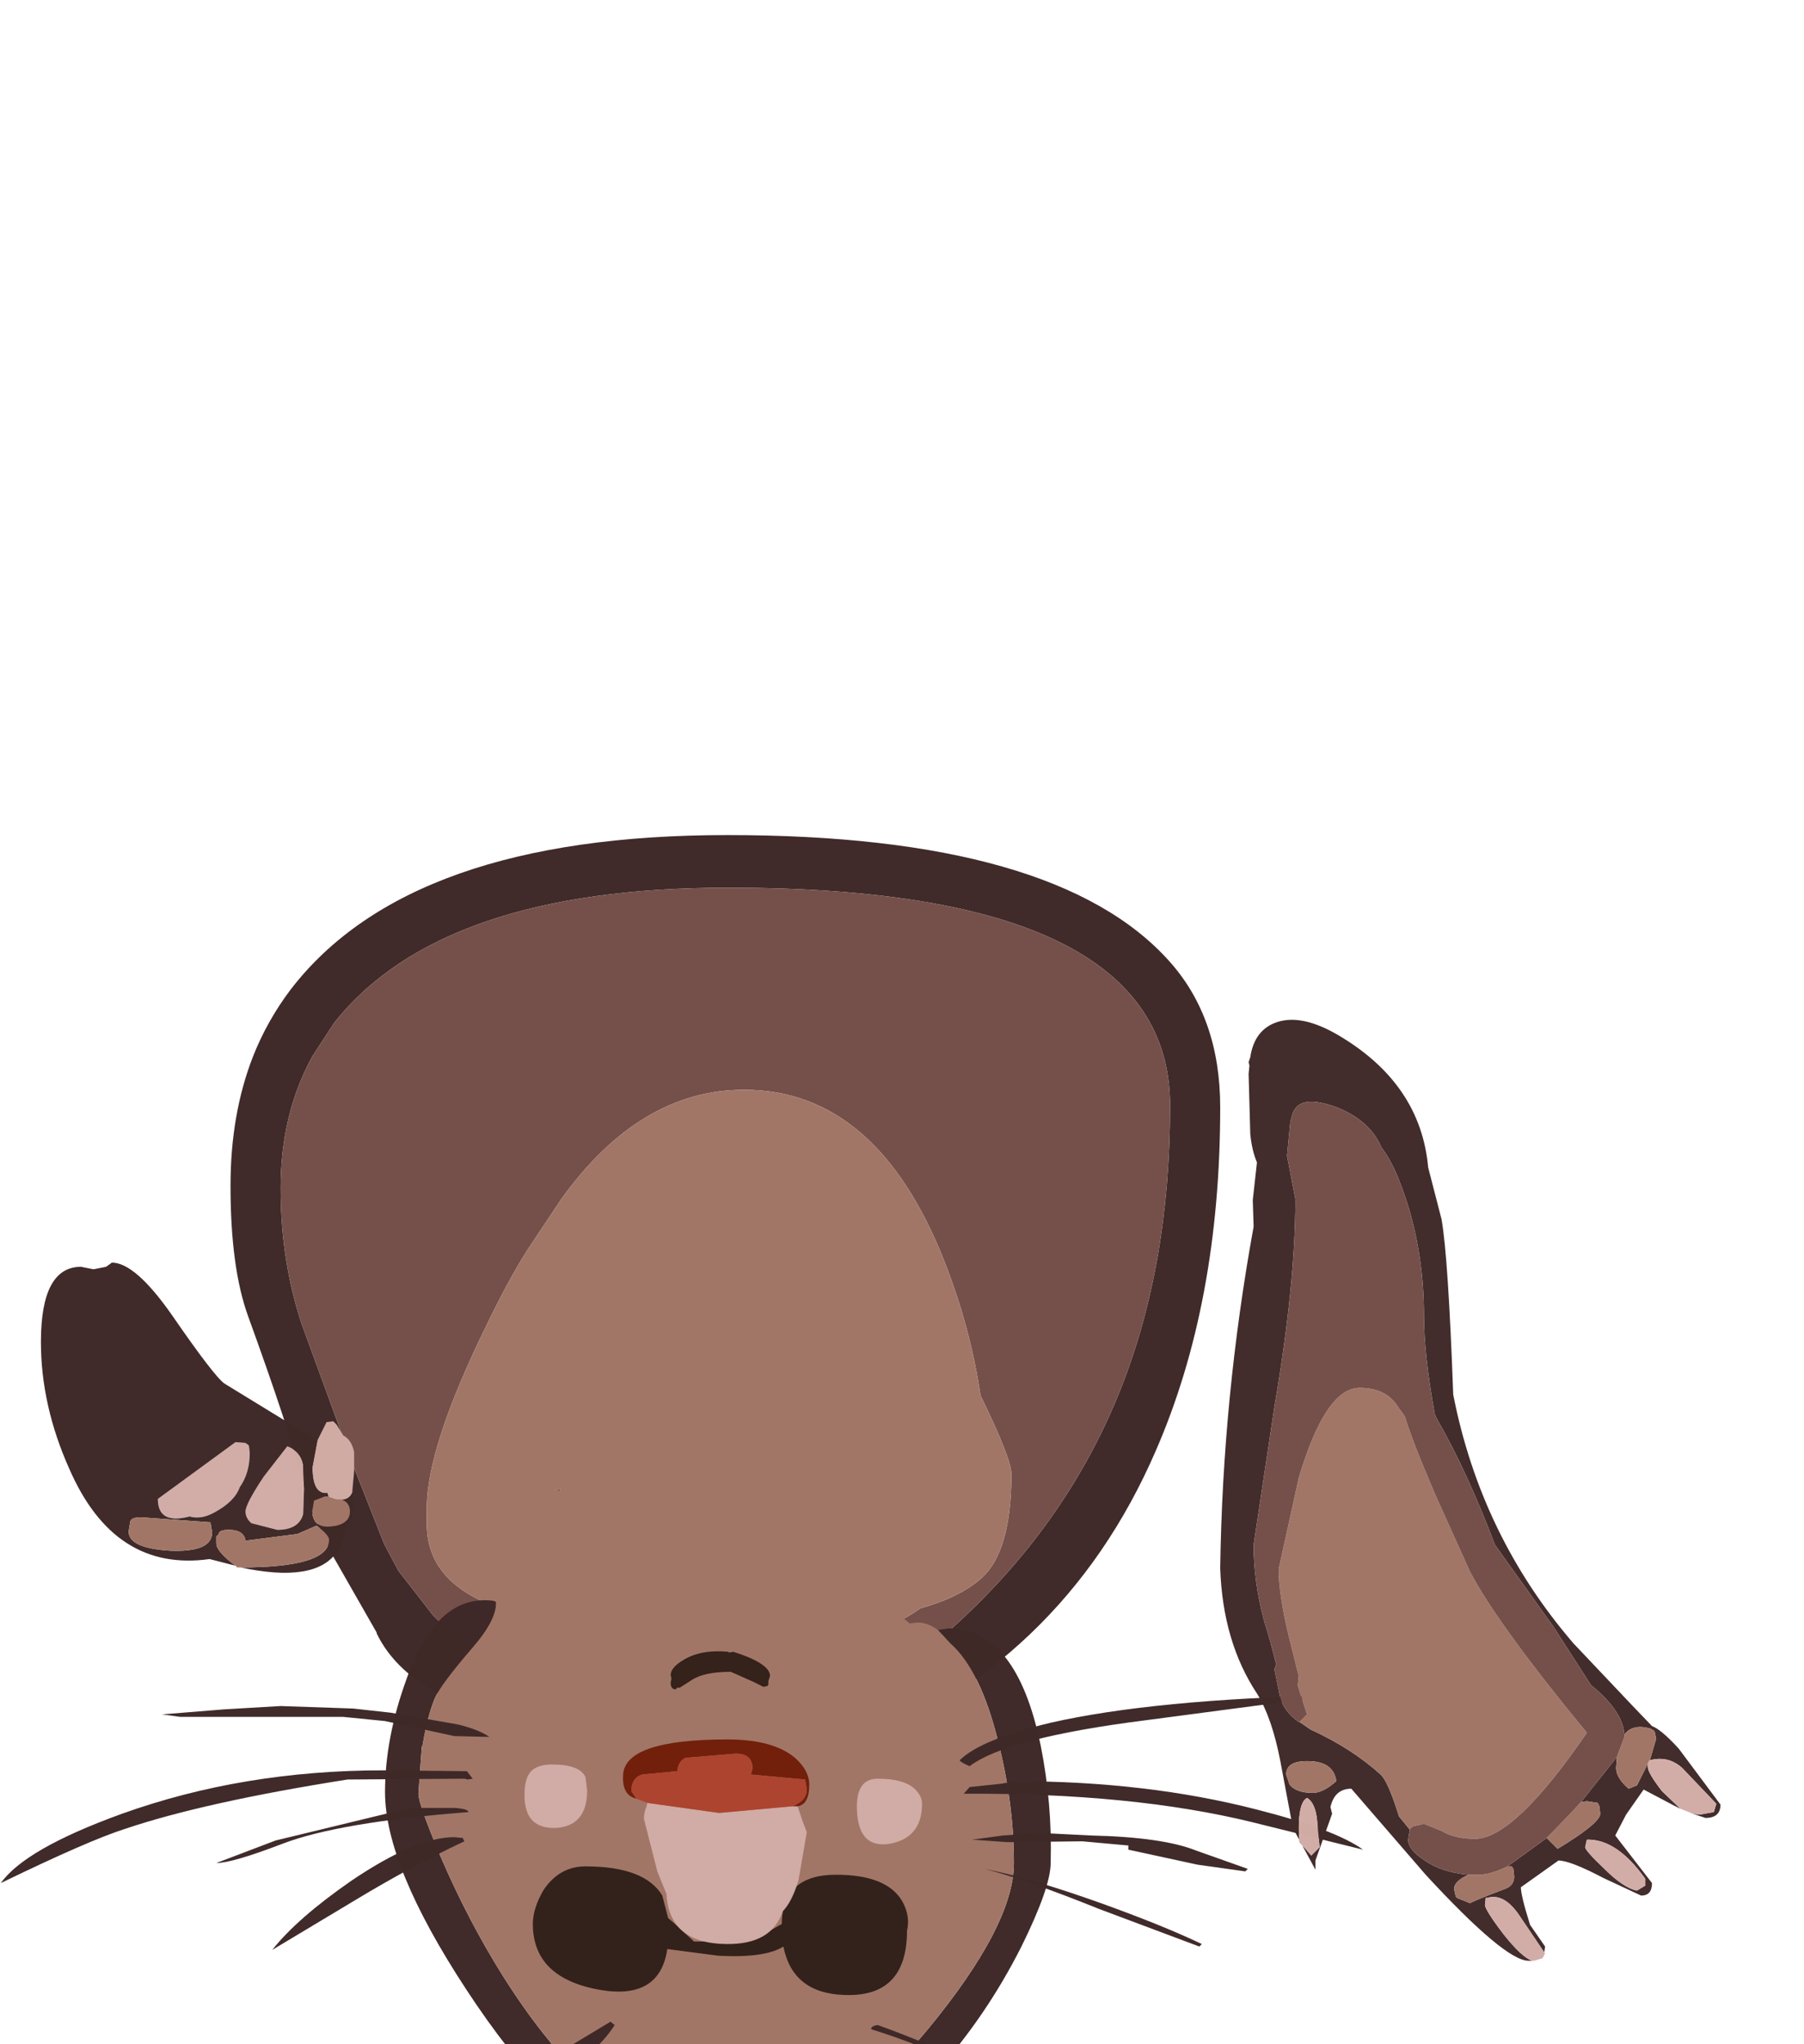 <?xml version="1.0" encoding="UTF-8" standalone="no"?>
<svg xmlns:xlink="http://www.w3.org/1999/xlink" height="122.4px" width="108.0px" xmlns="http://www.w3.org/2000/svg">
  <g transform="matrix(1, 0, 0, 1, 83.35, 98.75)">
    <use height="54.9" transform="matrix(1.0, 0.0, 0.0, 1.0, -69.55, -48.75)" width="59.25" xlink:href="#sprite0"/>
    <use height="37.9" transform="matrix(1.0, 0.0, 0.0, 1.0, -60.3, -6.0)" width="39.85" xlink:href="#sprite1"/>
    <use height="7.7" transform="matrix(1.0, 0.0, 0.0, 1.0, -51.45, 13.0)" width="22.45" xlink:href="#sprite2"/>
    <use height="31.25" transform="matrix(1.0, 0.0, 0.0, 1.0, -83.3, 2.75)" width="81.55" xlink:href="#sprite3"/>
    <use height="25.55" transform="matrix(1.0, 0.0, 0.0, 1.0, -80.9, -23.15)" width="43.65" xlink:href="#shape4"/>
    <use height="56.35" transform="matrix(1.0, 0.0, 0.0, 1.0, -10.3, -37.7)" width="29.95" xlink:href="#shape5"/>
  </g>
  <defs>
    <g id="sprite0" transform="matrix(1, 0, 0, 1, 0.0, 0.0)">
      <use height="54.9" transform="matrix(1.0, 0.0, 0.0, 1.0, 0.0, 0.0)" width="59.25" xlink:href="#shape0"/>
    </g>
    <g id="shape0" transform="matrix(1, 0, 0, 1, 0.0, 0.0)">
      <path d="M55.4 36.85 Q49.8 49.8 36.5 54.9 L20.95 53.9 Q11.0 52.5 8.75 47.8 L8.75 47.75 6.15 43.2 Q4.85 40.7 4.35 38.8 3.5 35.55 1.05 28.8 0.0 25.9 0.0 21.0 0.0 16.7 1.35 13.25 2.2 11.1 3.6 9.25 10.7 0.0 29.75 0.0 49.45 0.0 56.2 7.55 59.25 10.95 59.25 16.3 59.25 28.0 55.4 36.85 M56.25 16.2 Q56.25 3.15 29.8 3.15 12.6 3.15 6.2 11.25 L4.9 13.25 Q3.0 16.7 3.0 21.15 3.0 25.45 4.25 29.25 L7.5 38.15 9.2 42.45 10.05 44.05 12.15 46.75 Q15.4 50.0 25.75 51.45 36.35 53.0 39.75 50.3 49.2 43.3 53.2 33.4 56.25 25.85 56.25 16.2" fill="#3e2928" fill-opacity="0.988" fill-rule="evenodd" stroke="none"/>
      <path d="M44.95 44.5 Q46.75 42.9 46.75 38.25 46.75 37.35 44.9 33.55 44.3 29.5 42.75 25.55 38.7 15.25 30.75 15.25 24.5 15.25 19.8 21.8 L18.1 24.35 Q16.85 26.2 15.4 29.2 11.75 36.6 11.75 40.3 L11.75 40.9 11.75 41.25 Q11.75 44.75 16.0 46.25 17.85 46.95 18.9 46.8 L24.35 47.65 26.0 48.0 34.5 48.0 34.5 47.8 Q38.55 48.3 41.3 46.3 43.65 45.65 44.95 44.5 M56.25 16.2 Q56.25 25.85 53.2 33.4 49.2 43.3 39.75 50.3 36.35 53.0 25.75 51.45 15.4 50.0 12.15 46.75 L10.05 44.05 9.2 42.45 7.5 38.15 4.25 29.25 Q3.0 25.45 3.0 21.15 3.0 16.7 4.9 13.25 L6.2 11.25 Q12.6 3.15 29.8 3.15 56.25 3.15 56.25 16.2 M19.75 39.25 L19.45 39.25 19.75 39.15 19.75 39.25" fill="#75504a" fill-rule="evenodd" stroke="none"/>
      <path d="M44.95 44.5 Q43.65 45.65 41.3 46.3 38.55 48.3 34.5 47.8 L34.5 48.0 26.0 48.0 24.35 47.65 18.9 46.8 Q17.85 46.95 16.0 46.25 11.75 44.75 11.75 41.25 L11.75 40.9 11.75 40.3 Q11.75 36.6 15.4 29.2 16.85 26.2 18.1 24.35 L19.8 21.8 Q24.5 15.25 30.75 15.25 38.7 15.25 42.75 25.55 44.3 29.5 44.9 33.55 46.75 37.35 46.75 38.25 46.75 42.9 44.95 44.5 M19.75 39.25 L19.75 39.15 19.45 39.25 19.75 39.25" fill="#a27666" fill-rule="evenodd" stroke="none"/>
    </g>
    <g id="sprite1" transform="matrix(1, 0, 0, 1, 0.0, 0.0)">
      <use height="37.9" transform="matrix(1.0, 0.0, 0.0, 1.0, 0.0, 0.0)" width="39.85" xlink:href="#shape1"/>
    </g>
    <g id="shape1" transform="matrix(1, 0, 0, 1, 0.0, 0.0)">
      <path d="M33.1 4.85 L33.75 4.75 Q37.8 4.75 39.25 11.75 39.95 15.25 39.85 18.8 39.85 20.25 38.1 23.8 36.0 27.95 33.05 31.25 24.65 40.65 15.0 36.75 9.85 34.0 4.85 26.35 0.0 18.95 0.0 14.55 0.0 11.3 1.3 7.75 3.1 2.65 6.5 3.1 L6.65 3.15 Q6.7 4.25 5.2 5.95 3.35 8.1 3.0 8.9 2.55 9.95 2.25 11.75 L2.2 11.85 2.0 14.65 Q2.0 15.25 3.3 18.35 4.95 22.2 7.05 25.55 13.5 35.8 20.8 35.8 26.65 35.8 32.5 28.75 37.65 22.5 37.65 18.8 37.65 15.25 36.7 11.5 35.65 7.25 33.85 5.65 L33.1 4.85" fill="#3e2928" fill-opacity="0.988" fill-rule="evenodd" stroke="none"/>
      <path d="M6.5 3.1 Q10.85 0.0 18.25 0.0 26.35 0.0 31.4 4.45 L31.9 4.4 Q32.5 4.4 33.1 4.85 L33.85 5.65 Q35.65 7.25 36.7 11.5 37.65 15.25 37.65 18.8 37.65 22.5 32.5 28.75 26.65 35.8 20.8 35.8 13.5 35.8 7.05 25.55 4.95 22.2 3.3 18.35 2.0 15.25 2.0 14.65 L2.2 11.85 2.25 11.75 Q2.55 9.95 3.0 8.9 3.35 8.1 5.2 5.95 6.7 4.25 6.65 3.15 L6.5 3.1" fill="#a27666" fill-rule="evenodd" stroke="none"/>
    </g>
    <g id="sprite2" transform="matrix(1, 0, 0, 1, 0.0, 0.0)">
      <use height="7.7" transform="matrix(1.0, 0.0, 0.0, 1.0, 0.0, 0.0)" width="22.45" xlink:href="#shape2"/>
    </g>
    <g id="shape2" transform="matrix(1, 0, 0, 1, 0.0, 0.0)">
      <path d="M22.4 3.85 Q22.4 7.85 18.65 7.7 15.55 7.6 15.0 4.8 13.9 5.5 11.1 5.35 L8.05 4.95 Q7.6 8.0 4.05 7.4 0.0 6.7 0.0 3.45 0.0 2.5 0.65 1.4 1.6 0.0 3.15 0.0 6.7 0.0 7.75 1.75 L8.1 3.1 8.4 3.35 9.65 4.5 Q13.05 4.55 14.2 3.85 L14.9 3.45 Q14.95 0.5 18.15 0.5 21.25 0.5 22.15 2.15 22.6 3.0 22.4 3.85" fill="#33221b" fill-rule="evenodd" stroke="none"/>
    </g>
    <g id="sprite3" transform="matrix(1, 0, 0, 1, 0.0, 0.0)">
      <use height="31.25" transform="matrix(1.0, 0.0, 0.0, 1.0, 0.0, 0.0)" width="81.55" xlink:href="#shape3"/>
    </g>
    <g id="shape3" transform="matrix(1, 0, 0, 1, 0.0, 0.0)">
      <path d="M71.65 10.15 L67.5 9.25 67.5 9.0 64.75 8.75 60.25 8.8 58.15 8.65 60.0 8.4 62.25 8.25 65.25 8.4 Q69.55 8.5 71.55 9.3 L74.65 10.4 74.5 10.55 71.65 10.15 M71.75 15.05 L65.75 12.8 Q61.4 11.05 58.9 10.4 61.65 10.95 65.85 12.45 69.6 13.8 71.9 14.9 L71.75 15.05 M75.2 6.85 Q79.9 8.05 81.55 9.25 L74.9 7.6 Q67.75 5.85 57.65 5.9 L58.0 5.5 59.9 5.3 60.75 5.15 Q68.6 5.15 75.2 6.85 M68.55 1.5 Q60.25 2.55 58.0 4.25 57.5 4.05 57.4 3.9 58.65 2.65 62.85 1.65 69.0 0.25 79.9 0.0 L68.55 1.5 M52.5 19.75 Q58.85 22.05 62.4 24.65 65.05 26.6 68.75 31.0 L68.5 31.25 Q63.75 26.3 62.25 25.1 58.2 21.9 52.1 20.0 52.1 19.8 52.5 19.75 M27.15 2.45 L23.0 1.55 20.5 1.3 10.75 1.3 9.65 1.15 13.35 0.85 16.75 0.65 21.1 0.8 23.35 1.05 27.35 1.75 Q28.6 2.05 29.25 2.5 L27.15 2.45 M28.25 5.0 L27.95 5.05 27.75 5.0 20.75 5.05 Q12.2 6.4 7.45 8.0 5.25 8.7 0.0 11.25 1.45 9.2 7.25 7.1 14.5 4.5 22.9 4.5 L27.9 4.55 28.25 5.0 M27.65 8.55 L27.75 8.75 Q24.65 10.2 21.25 12.25 L16.25 15.25 Q17.75 13.35 21.0 11.1 24.85 8.5 27.15 8.5 L27.65 8.55 M28.0 7.0 Q20.25 7.6 16.85 8.9 13.85 10.05 12.9 10.05 L16.45 8.7 24.5 6.75 27.25 6.75 27.6 6.8 Q27.95 6.85 28.0 7.0 M36.5 19.55 L36.75 19.75 Q34.55 23.2 26.25 26.25 L25.3 26.0 25.25 25.75 Q23.4 25.75 21.2 27.8 L21.25 27.65 Q21.25 25.65 25.75 25.65 26.2 25.65 30.6 23.1 L36.5 19.55" fill="#3e2928" fill-opacity="0.988" fill-rule="evenodd" stroke="none"/>
      <path d="M54.75 5.65 Q55.15 6.05 55.15 6.5 55.15 8.55 53.2 8.9 51.25 9.2 51.25 6.65 51.25 5.0 52.5 5.0 54.1 5.0 54.75 5.65 M47.4 6.65 L47.7 6.65 48.0 7.55 48.25 8.2 47.75 11.1 Q47.35 12.4 46.8 12.95 46.15 14.95 43.4 14.9 40.0 14.85 39.85 11.9 L39.3 10.55 38.5 7.4 Q38.5 7.0 38.65 6.7 L38.7 6.45 43.0 7.05 47.4 6.65 M35.0 4.9 L35.1 5.7 Q35.1 7.85 33.2 7.95 31.35 8.0 31.35 6.0 31.35 5.15 31.6 4.75 31.95 4.15 33.0 4.15 34.65 4.15 35.0 4.9" fill="#d1aca6" fill-opacity="0.988" fill-rule="evenodd" stroke="none"/>
      <path d="M38.05 6.2 Q37.2 6.0 37.25 4.85 37.25 2.65 43.5 2.65 46.3 2.65 47.6 3.8 48.4 4.55 48.4 5.35 48.4 6.55 47.7 6.65 L47.4 6.65 Q48.25 6.3 48.25 5.65 L48.15 5.05 44.9 4.75 45.0 4.4 Q45.0 3.5 44.0 3.5 L41.0 3.75 Q40.55 3.95 40.5 4.55 L38.4 4.75 Q37.75 4.95 37.75 5.75 L38.05 6.2" fill="#72200b" fill-rule="evenodd" stroke="none"/>
      <path d="M38.05 6.2 L37.75 5.75 Q37.75 4.95 38.4 4.75 L40.5 4.55 Q40.55 3.95 41.0 3.75 L44.0 3.5 Q45.0 3.5 45.0 4.4 L44.9 4.75 48.15 5.05 48.25 5.65 Q48.25 6.3 47.4 6.65 L43.0 7.05 38.7 6.45 38.05 6.2" fill="#ad442f" fill-opacity="0.988" fill-rule="evenodd" stroke="none"/>
    </g>
    <g id="shape4" transform="matrix(1, 0, 0, 1, 80.9, 23.15)">
      <path d="M-37.35 1.9 L-37.35 2.1 -37.4 2.2 -37.65 2.25 -38.25 1.95 -39.6 1.35 Q-41.2 1.35 -41.95 1.85 L-42.65 2.3 -42.8 2.3 -42.9 2.4 Q-43.2 2.4 -43.2 2.0 L-43.15 1.75 -43.2 1.55 Q-43.2 1.1 -42.45 0.65 -41.4 0.0 -39.75 0.15 L-39.7 0.2 -39.45 0.15 Q-37.25 0.85 -37.25 1.6 L-37.35 1.9" fill="#33221b" fill-opacity="0.988" fill-rule="evenodd" stroke="none"/>
      <path d="M-64.35 -12.5 L-63.8 -13.6 -63.4 -13.65 -63.2 -13.45 -62.8 -12.8 Q-62.3 -12.55 -62.15 -11.8 L-62.15 -10.65 -62.25 -9.55 -62.25 -9.4 Q-62.4 -9.0 -62.85 -8.95 L-63.2 -8.95 -63.65 -9.1 -63.7 -9.15 -63.75 -9.35 Q-64.65 -9.25 -64.65 -10.9 L-64.35 -12.5 M-73.9 -9.0 L-69.25 -12.4 -68.65 -12.35 -68.45 -12.2 -68.4 -11.75 Q-68.4 -10.55 -69.0 -9.7 -69.3 -8.85 -70.5 -8.2 -71.3 -7.75 -72.0 -7.95 -73.9 -7.45 -73.9 -9.0 M-65.15 -9.6 L-65.2 -8.1 Q-65.45 -7.15 -66.75 -7.15 L-68.3 -7.55 Q-68.65 -7.85 -68.65 -8.25 -68.65 -8.7 -67.55 -10.35 L-66.15 -12.15 Q-65.35 -11.85 -65.2 -11.05 L-65.15 -9.6" fill="#d1aca6" fill-opacity="0.988" fill-rule="evenodd" stroke="none"/>
      <path d="M-69.25 -5.0 L-70.8 -5.4 Q-76.5 -4.6 -79.2 -10.8 -80.9 -14.6 -80.9 -18.4 -80.9 -22.9 -78.5 -22.9 L-77.75 -22.75 -77.0 -22.9 -76.65 -23.15 Q-75.25 -23.15 -73.05 -20.0 -70.5 -16.3 -69.9 -15.9 L-64.35 -12.5 -64.65 -10.9 Q-64.65 -9.25 -63.75 -9.35 L-63.7 -9.15 -63.9 -9.15 -64.55 -8.9 -64.65 -8.3 Q-64.65 -7.25 -63.55 -7.35 L-63.2 -7.4 Q-62.4 -7.6 -62.4 -8.25 -62.4 -8.75 -62.85 -8.95 -62.4 -9.0 -62.25 -9.4 L-62.25 -9.55 -62.15 -8.7 Q-62.15 -7.95 -62.7 -7.15 -62.8 -6.35 -63.2 -5.8 -64.5 -3.95 -68.95 -4.9 -63.65 -4.9 -63.65 -6.55 -63.65 -6.85 -64.4 -7.4 L-65.55 -6.9 -68.65 -6.5 Q-68.75 -7.15 -69.65 -7.15 -70.25 -7.15 -70.25 -6.9 L-70.4 -6.75 -70.4 -6.35 Q-70.4 -5.85 -69.25 -5.0 M-75.65 -7.05 Q-75.65 -6.05 -73.15 -5.9 -70.65 -5.8 -70.65 -7.0 L-70.75 -7.6 -74.9 -7.9 Q-75.5 -7.9 -75.55 -7.65 L-75.65 -7.05 M-73.9 -9.0 Q-73.9 -7.45 -72.0 -7.95 -71.3 -7.75 -70.5 -8.2 -69.3 -8.85 -69.0 -9.7 -68.4 -10.55 -68.4 -11.75 L-68.45 -12.2 -68.65 -12.35 -69.25 -12.4 -73.9 -9.0 M-65.15 -9.6 L-65.2 -11.05 Q-65.35 -11.85 -66.15 -12.15 L-67.55 -10.35 Q-68.65 -8.7 -68.65 -8.25 -68.65 -7.85 -68.3 -7.55 L-66.75 -7.15 Q-65.45 -7.15 -65.2 -8.1 L-65.15 -9.6" fill="#3e2928" fill-opacity="0.988" fill-rule="evenodd" stroke="none"/>
      <path d="M-68.95 -4.9 L-69.15 -4.9 -69.25 -5.0 Q-70.4 -5.85 -70.4 -6.35 L-70.4 -6.75 -70.25 -6.9 Q-70.25 -7.15 -69.65 -7.15 -68.75 -7.15 -68.65 -6.5 L-65.55 -6.9 -64.4 -7.4 Q-63.65 -6.85 -63.65 -6.55 -63.65 -4.9 -68.95 -4.9 M-75.65 -7.05 L-75.55 -7.65 Q-75.5 -7.9 -74.9 -7.9 L-70.75 -7.6 -70.65 -7.0 Q-70.65 -5.8 -73.15 -5.9 -75.65 -6.05 -75.65 -7.05 M-62.85 -8.95 Q-62.4 -8.75 -62.4 -8.25 -62.4 -7.6 -63.2 -7.4 L-63.55 -7.35 Q-64.65 -7.25 -64.65 -8.3 L-64.55 -8.9 -63.9 -9.15 -63.7 -9.15 -63.65 -9.1 -63.2 -8.95 -62.85 -8.95" fill="#a27666" fill-rule="evenodd" stroke="none"/>
    </g>
    <g id="shape5" transform="matrix(1, 0, 0, 1, 10.3, 37.7)">
      <path d="M8.4 18.65 L8.15 18.65 Q6.75 18.65 2.0 13.5 L-2.45 8.35 Q-3.45 8.35 -3.7 9.45 L-3.6 9.85 -4.6 12.65 -4.6 12.7 -4.6 13.2 -5.95 10.7 -6.7 6.7 Q-7.2 4.1 -8.1 2.65 -10.15 -0.45 -10.3 -4.85 -10.15 -15.15 -8.3 -25.3 L-8.35 -26.9 -8.1 -29.15 Q-8.4 -29.85 -8.5 -30.85 L-8.6 -34.45 -8.55 -34.95 -8.6 -35.15 -8.5 -35.45 Q-8.25 -37.1 -6.9 -37.55 -5.4 -38.05 -3.2 -36.75 1.7 -33.85 2.15 -28.85 L2.95 -25.75 Q3.35 -23.5 3.65 -15.25 5.3 -6.8 10.85 -0.35 L14.4 3.4 15.55 4.6 Q16.1 4.8 17.15 5.95 L19.65 9.3 Q19.65 10.1 18.75 10.1 L18.0 9.85 18.4 9.9 19.25 9.75 19.4 9.25 17.35 7.1 Q16.5 6.35 15.4 6.65 L15.45 6.55 15.8 5.35 15.7 4.9 15.45 4.75 Q14.4 4.45 13.9 5.1 13.8 3.8 12.2 2.4 L11.9 2.15 9.65 -1.35 6.15 -6.25 Q4.5 -10.6 2.7 -13.75 L2.55 -14.05 Q1.9 -17.65 1.9 -19.9 1.9 -24.2 0.5 -27.85 0.0 -29.2 -0.65 -30.05 -1.3 -31.6 -3.2 -32.4 -5.65 -33.35 -6.0 -31.95 L-6.1 -31.6 -6.3 -29.55 -6.05 -28.25 -5.8 -26.95 Q-5.8 -21.85 -7.05 -14.55 L-8.3 -6.25 Q-8.3 -4.1 -7.7 -1.8 L-7.3 -0.45 -6.95 0.9 -7.05 1.2 -6.75 2.7 Q-6.55 3.7 -5.6 4.35 L-5.55 4.35 -4.9 4.8 Q-2.4 5.95 -0.7 7.5 -0.25 7.9 0.4 10.0 L1.05 10.8 0.95 11.4 Q0.95 12.0 1.95 12.65 2.95 13.35 4.55 13.5 3.7 13.9 3.7 14.35 L3.8 14.8 3.9 14.9 4.65 15.2 Q5.15 14.95 6.75 14.35 7.3 14.15 7.3 13.6 L7.25 13.15 7.15 13.0 6.9 13.0 9.25 11.3 9.9 11.95 Q12.45 10.4 12.45 9.85 L12.4 9.4 12.3 9.2 11.65 9.1 11.3 9.15 13.45 6.45 13.4 7.1 Q13.4 7.7 14.15 8.35 L14.65 8.15 15.3 6.85 15.3 7.05 Q15.3 7.4 16.15 8.5 L17.25 9.55 16.85 9.35 15.05 8.4 14.0 9.9 13.35 11.15 15.55 14.0 Q15.55 14.75 14.9 14.75 L12.65 13.7 Q10.65 12.65 9.95 12.65 L7.7 14.25 Q7.7 14.75 8.25 16.5 L9.15 17.8 9.1 18.15 7.65 16.0 Q6.7 14.55 5.65 14.9 L5.6 14.85 5.55 15.3 Q5.55 15.6 6.65 17.05 7.8 18.5 8.4 18.65 M11.65 11.4 L11.55 11.85 Q11.55 12.05 12.65 13.1 13.85 14.3 14.65 14.45 L15.15 14.15 15.15 13.75 Q13.45 11.35 11.65 11.4 M-5.1 8.9 Q-5.6 9.15 -5.6 10.8 L-5.55 11.55 -4.85 12.35 -4.35 11.85 -4.5 10.25 Q-4.6 9.2 -5.1 8.9 M-6.35 7.5 L-6.15 8.1 Q-5.75 8.6 -4.75 8.6 -4.15 8.6 -3.35 7.9 -3.5 6.75 -4.95 6.7 -6.35 6.65 -6.35 7.5" fill="#402b2a" fill-opacity="0.988" fill-rule="evenodd" stroke="none"/>
      <path d="M15.3 6.85 L14.65 8.15 14.15 8.35 Q13.4 7.7 13.4 7.1 L13.45 6.45 13.9 5.25 13.9 5.1 Q14.4 4.45 15.45 4.75 L15.7 4.9 15.8 5.35 15.45 6.55 15.4 6.65 15.3 6.85 M11.3 9.15 L11.65 9.1 12.3 9.2 12.4 9.4 12.45 9.85 Q12.45 10.4 9.9 11.95 L9.25 11.3 10.65 9.85 11.3 9.15 M6.9 13.0 L7.15 13.0 7.25 13.15 7.3 13.6 Q7.3 14.15 6.75 14.35 5.15 14.95 4.65 15.2 L3.9 14.9 3.8 14.8 3.7 14.35 Q3.7 13.9 4.55 13.5 L5.15 13.5 Q5.9 13.5 6.9 13.0 M1.05 10.8 L0.4 10.0 Q-0.25 7.9 -0.7 7.5 -2.4 5.95 -4.9 4.8 L-5.55 4.35 -5.1 3.9 -5.65 2.2 -5.65 2.1 -5.6 1.6 -6.2 -0.8 Q-6.8 -3.3 -6.8 -4.8 L-5.6 -10.25 Q-4.0 -15.65 -1.95 -15.65 -0.35 -15.65 0.35 -14.5 L0.75 -13.95 Q1.2 -12.45 2.6 -9.2 L4.65 -4.65 Q6.3 -1.5 11.65 5.0 7.3 11.35 4.95 11.35 3.75 11.35 3.0 10.9 L1.9 10.45 1.25 10.6 1.05 10.75 1.05 10.8 M-6.35 7.5 Q-6.35 6.65 -4.95 6.7 -3.5 6.75 -3.35 7.9 -4.15 8.6 -4.75 8.6 -5.75 8.6 -6.15 8.1 L-6.35 7.5" fill="#a27666" fill-rule="evenodd" stroke="none"/>
      <path d="M13.45 6.45 L11.3 9.15 10.65 9.85 9.25 11.3 6.9 13.0 Q5.9 13.5 5.15 13.5 L4.55 13.5 Q2.95 13.35 1.95 12.65 0.95 12.0 0.95 11.4 L1.05 10.8 1.05 10.75 1.25 10.6 1.9 10.45 3.0 10.9 Q3.75 11.35 4.95 11.35 7.3 11.35 11.65 5.0 6.3 -1.5 4.65 -4.65 L2.6 -9.2 Q1.2 -12.45 0.75 -13.95 L0.35 -14.5 Q-0.35 -15.65 -1.95 -15.65 -4.0 -15.65 -5.6 -10.25 L-6.8 -4.8 Q-6.8 -3.3 -6.2 -0.8 L-5.6 1.6 -5.65 2.1 -5.65 2.2 -5.1 3.9 -5.55 4.35 -5.6 4.35 Q-6.55 3.7 -6.75 2.7 L-7.05 1.2 -6.95 0.9 -7.3 -0.45 -7.7 -1.8 Q-8.3 -4.1 -8.3 -6.25 L-7.05 -14.55 Q-5.8 -21.85 -5.8 -26.95 L-6.05 -28.25 -6.3 -29.55 -6.1 -31.6 -6.0 -31.95 Q-5.65 -33.35 -3.2 -32.4 -1.3 -31.6 -0.65 -30.05 0.0 -29.2 0.5 -27.85 1.9 -24.2 1.9 -19.9 1.9 -17.65 2.55 -14.05 L2.7 -13.75 Q4.5 -10.6 6.15 -6.25 L9.65 -1.35 11.9 2.15 12.2 2.4 Q13.8 3.8 13.9 5.1 L13.9 5.25 13.45 6.45" fill="#75504a" fill-rule="evenodd" stroke="none"/>
      <path d="M8.4 18.65 Q7.8 18.5 6.65 17.05 5.55 15.6 5.55 15.3 L5.6 14.85 5.65 14.9 Q6.7 14.55 7.65 16.0 L9.1 18.15 9.15 18.2 9.0 18.5 8.5 18.65 8.4 18.65 M17.25 9.55 L16.15 8.5 Q15.3 7.4 15.3 7.05 L15.3 6.85 15.4 6.65 Q16.5 6.35 17.35 7.1 L19.4 9.25 19.25 9.75 18.4 9.9 18.0 9.85 17.25 9.55 M11.65 11.4 Q13.45 11.35 15.15 13.75 L15.15 14.15 14.65 14.45 Q13.85 14.3 12.65 13.1 11.55 12.05 11.55 11.85 L11.65 11.4 M-5.1 8.9 Q-4.6 9.2 -4.5 10.25 L-4.35 11.85 -4.85 12.35 -5.55 11.55 -5.6 10.8 Q-5.6 9.15 -5.1 8.9" fill="#d1aca6" fill-opacity="0.988" fill-rule="evenodd" stroke="none"/>
    </g>
  </defs>
</svg>

